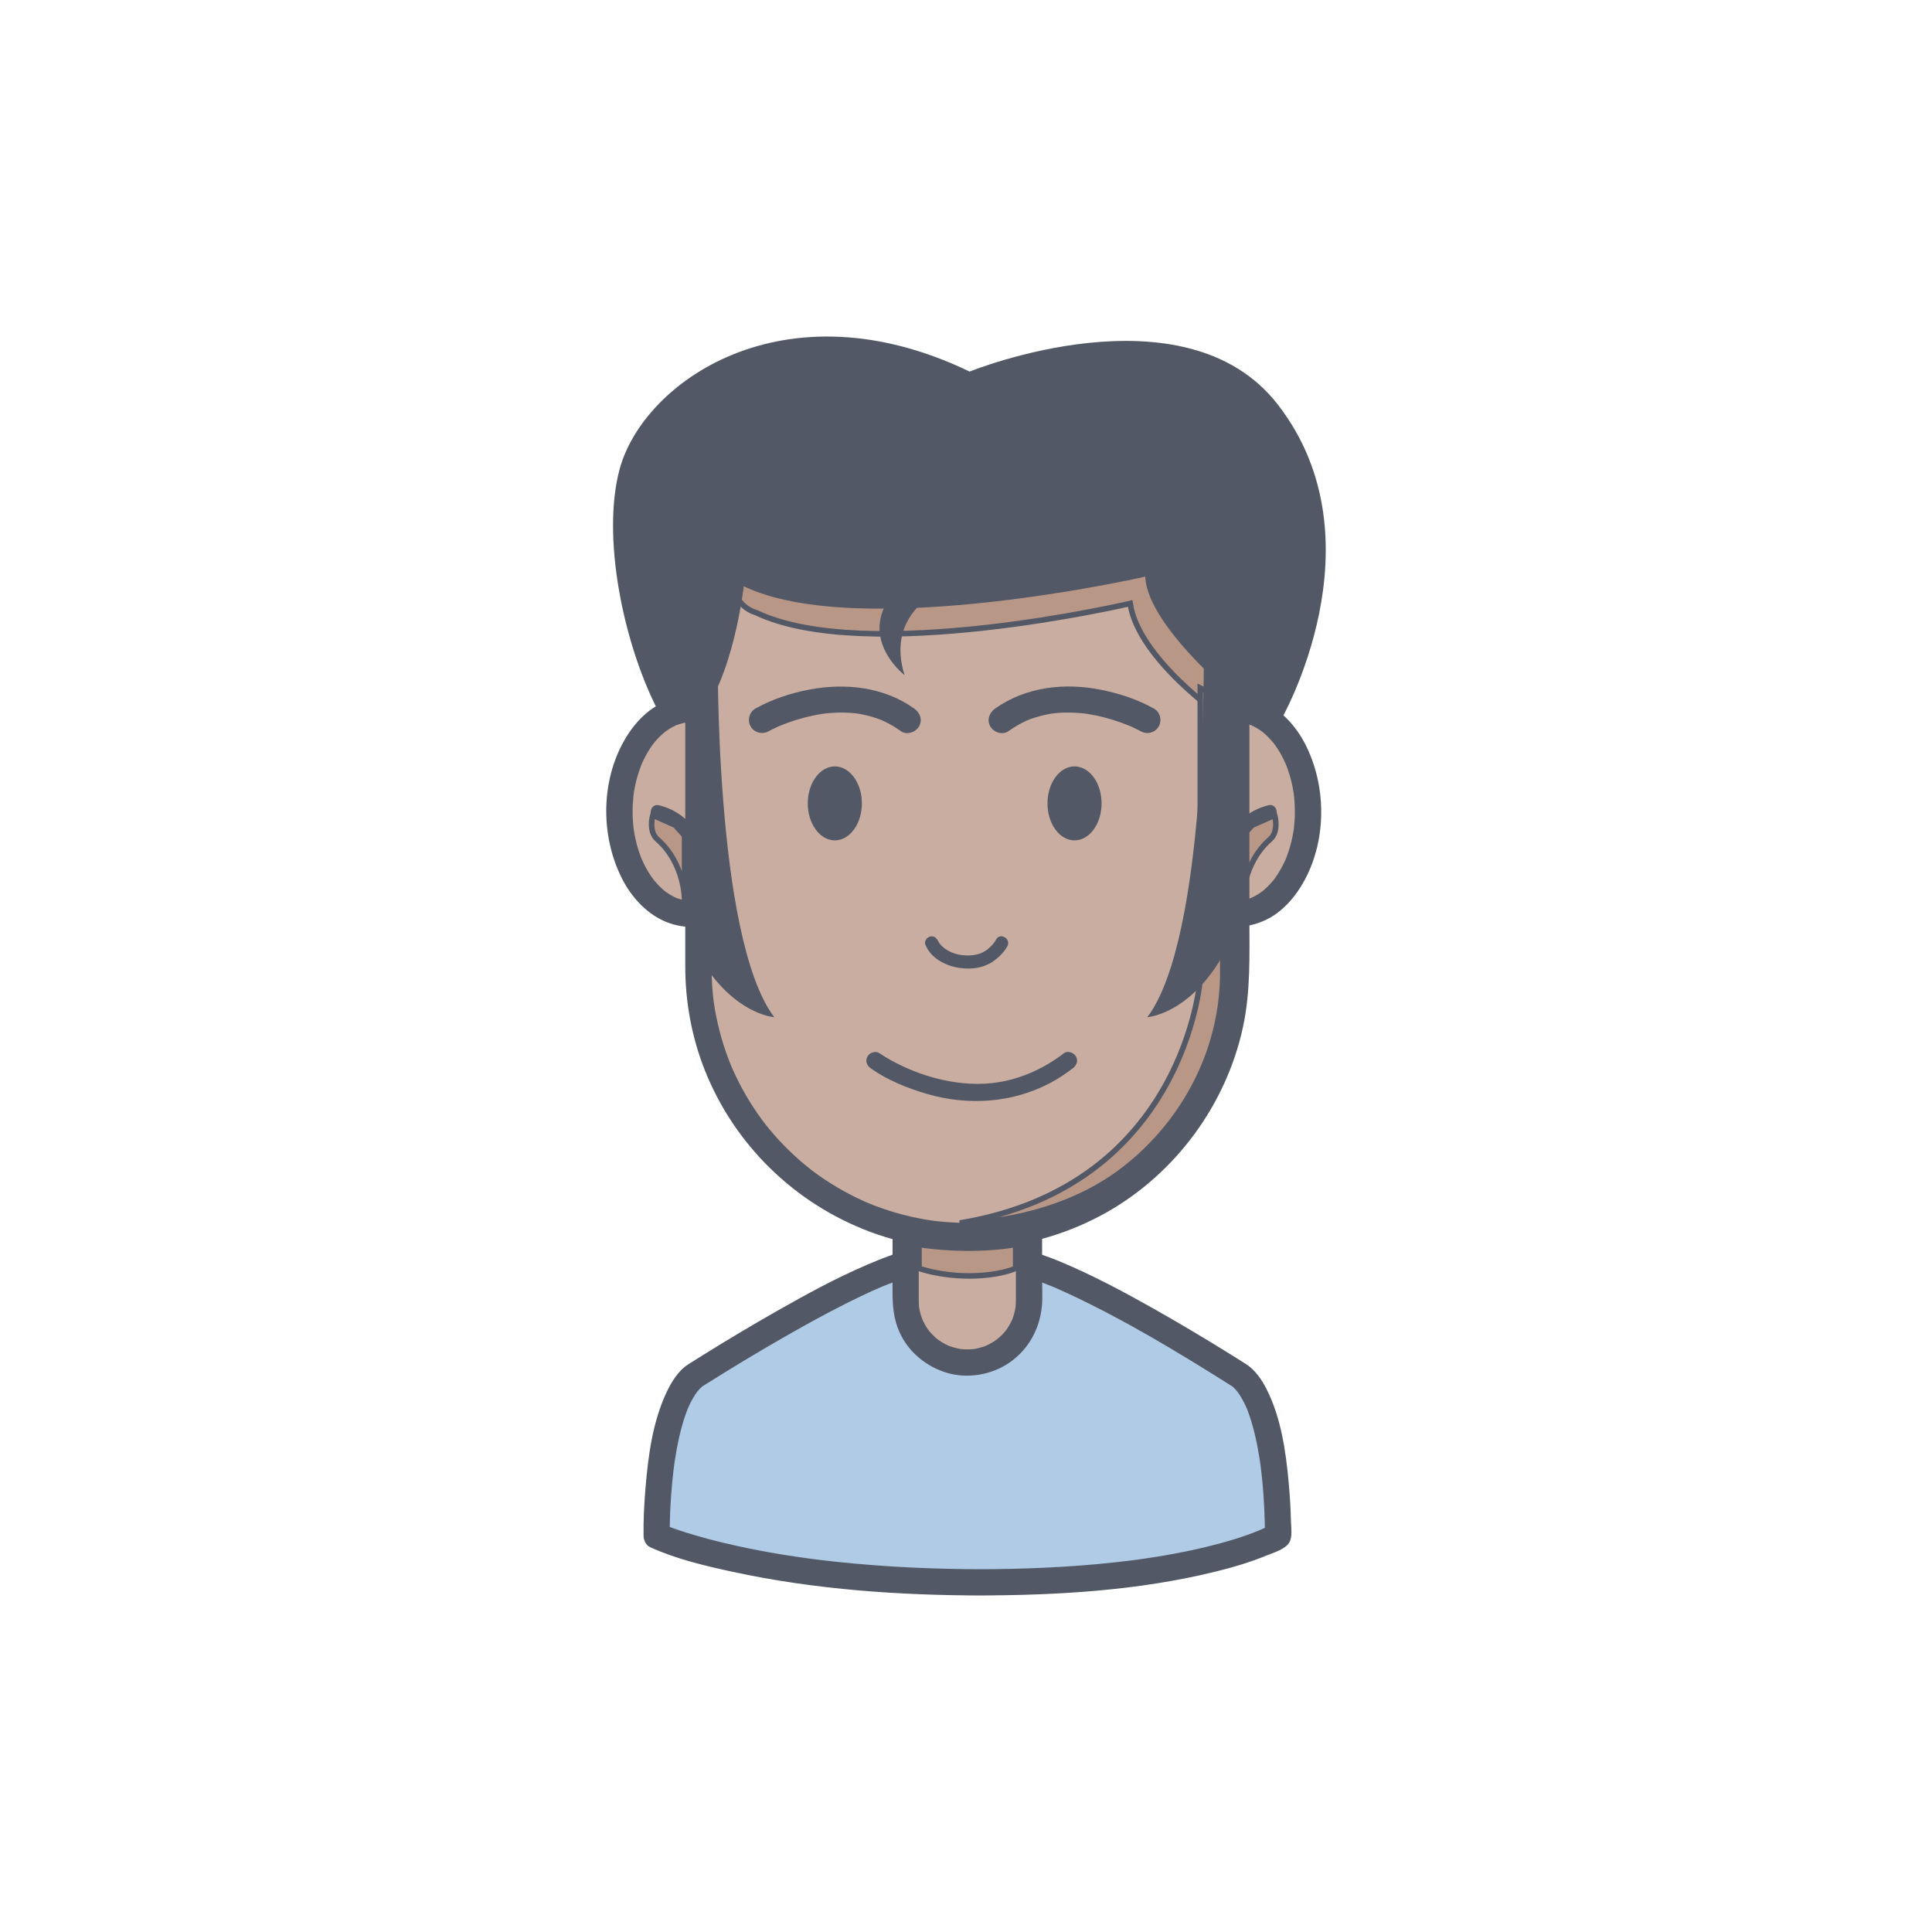 <?xml version="1.0" encoding="utf-8"?>
<!-- Generator: Adobe Illustrator 16.0.0, SVG Export Plug-In . SVG Version: 6.00 Build 0)  -->
<!DOCTYPE svg PUBLIC "-//W3C//DTD SVG 1.1//EN" "http://www.w3.org/Graphics/SVG/1.1/DTD/svg11.dtd">
<svg version="1.1" id="Layer_1" xmlns="http://www.w3.org/2000/svg" xmlns:xlink="http://www.w3.org/1999/xlink" x="0px" y="0px"
	 width="350px" height="350px" viewBox="0 0 350 350" enable-background="new 0 0 350 350" xml:space="preserve">
<g>
	<g>
		<ellipse fill="#C8ADA0" cx="223.893" cy="147.022" rx="13.057" ry="18.569"/>
		<g>
			<path fill="#525865" d="M208.46,147.022c0.036,7.417,3.021,16.362,10.237,19.734c3.385,1.58,7.002,1.512,10.39,0
				c3.23-1.441,5.733-4.425,7.354-7.491c3.928-7.441,3.828-17.037,0-24.486c-1.6-3.11-4.149-5.994-7.354-7.492
				c-3.384-1.58-7.002-1.511-10.39,0c-3.23,1.442-5.734,4.425-7.354,7.492C209.363,138.528,208.48,142.802,208.46,147.022
				c-0.015,3.063,4.735,3.063,4.751,0c0.018-3.785,0.832-7.422,2.65-10.602c0.209-0.367,0.438-0.723,0.672-1.074
				c0.115-0.173,0.236-0.34,0.358-0.508c0.398-0.552-0.294,0.359,0.125-0.166c0.532-0.666,1.131-1.278,1.771-1.841
				c0.145-0.125,0.292-0.244,0.44-0.363c-0.447,0.359,0.046-0.023,0.121-0.077c0.302-0.214,0.616-0.406,0.938-0.59
				c0.313-0.181,0.643-0.338,0.974-0.485c-0.56,0.249-0.004,0.014,0.1-0.025c0.225-0.081,0.455-0.148,0.684-0.213
				c0.343-0.098,0.693-0.166,1.046-0.224c-0.642,0.105-0.045,0.013,0.081,0.002c0.18-0.017,0.36-0.021,0.54-0.026
				c0.361-0.011,0.724,0.01,1.085,0.042c0.611,0.053-0.528-0.089,0.076,0.011c0.235,0.039,0.467,0.094,0.698,0.149
				c0.347,0.085,0.688,0.199,1.022,0.321c0.573,0.208-0.464-0.214,0.098,0.036c0.165,0.073,0.326,0.156,0.488,0.238
				c0.326,0.167,0.641,0.357,0.949,0.556c0.157,0.1,0.31,0.208,0.46,0.315c0.212,0.157,0.203,0.147-0.03-0.03
				c0.099,0.078,0.197,0.158,0.294,0.239c0.603,0.499,1.148,1.064,1.659,1.655c0.131,0.152,0.258,0.311,0.384,0.468
				c-0.334-0.419,0.082,0.122,0.12,0.175c0.286,0.397,0.549,0.812,0.801,1.23c0.452,0.749,0.836,1.536,1.186,2.337
				c-0.197-0.451,0.085,0.239,0.097,0.269c0.083,0.213,0.159,0.43,0.234,0.646c0.18,0.513,0.333,1.035,0.476,1.56
				c0.256,0.932,0.439,1.88,0.582,2.833c-0.068-0.458,0.037,0.35,0.038,0.353c0.026,0.249,0.048,0.5,0.067,0.75
				c0.049,0.592,0.069,1.187,0.078,1.781c0.014,1.018-0.043,2.035-0.146,3.048c-0.001,0.003-0.103,0.812-0.038,0.352
				c-0.035,0.243-0.075,0.484-0.117,0.726c-0.093,0.554-0.214,1.103-0.346,1.649c-0.219,0.904-0.503,1.792-0.829,2.664
				c-0.011,0.03-0.29,0.723-0.097,0.27c-0.087,0.204-0.181,0.406-0.272,0.608c-0.214,0.462-0.45,0.912-0.698,1.357
				c-0.207,0.37-0.433,0.73-0.664,1.086c-0.112,0.174-0.232,0.345-0.352,0.515c-0.037,0.053-0.449,0.599-0.12,0.175
				c-0.526,0.676-1.118,1.297-1.754,1.872c-0.142,0.128-0.288,0.251-0.435,0.372c-0.49,0.406,0.391-0.286-0.118,0.087
				c-0.298,0.22-0.612,0.418-0.931,0.607c-0.312,0.187-0.638,0.35-0.967,0.503c-0.555,0.259,0.473-0.183-0.098,0.036
				c-0.222,0.086-0.451,0.158-0.679,0.228c-0.341,0.103-0.691,0.178-1.042,0.243c-0.604,0.111,0.534-0.055-0.076,0.011
				c-0.181,0.02-0.361,0.028-0.54,0.037c-0.36,0.018-0.725,0.004-1.085-0.021c-0.123-0.008-0.729-0.092-0.081,0.002
				c-0.235-0.033-0.469-0.084-0.701-0.136c-0.348-0.078-0.69-0.186-1.028-0.302c-0.102-0.036-0.665-0.266-0.1-0.023
				c-0.167-0.071-0.329-0.15-0.492-0.229c-0.328-0.161-0.643-0.347-0.955-0.538c-0.158-0.098-0.311-0.203-0.464-0.308
				c-0.103-0.072-0.203-0.146-0.303-0.219c0.229,0.181,0.242,0.188,0.034,0.022c-0.607-0.488-1.158-1.043-1.675-1.625
				c-0.133-0.15-0.26-0.307-0.389-0.461c-0.427-0.521,0.279,0.381-0.125-0.166c-0.29-0.393-0.556-0.802-0.813-1.216
				c-0.496-0.804-0.918-1.652-1.293-2.518c0.195,0.45-0.086-0.239-0.098-0.27c-0.083-0.214-0.159-0.43-0.234-0.646
				c-0.181-0.513-0.333-1.035-0.478-1.56c-0.126-0.461-0.229-0.927-0.329-1.394c-0.049-0.237-0.092-0.476-0.135-0.715
				c-0.016-0.082-0.148-0.977-0.098-0.583c-0.143-1.089-0.198-2.187-0.203-3.283C213.195,143.959,208.445,143.958,208.46,147.022z"
				/>
		</g>
	</g>
	<g>
		<path fill="#B89787" d="M230.924,147.688c0,0,0.821,2.897-0.803,4.329c-5.12,4.513-4.958,11.11-4.958,11.11v-11.758l1.662-1.86
			L230.924,147.688z"/>
		<path fill="none" stroke="#525865" stroke-miterlimit="10" d="M230.924,147.688c0,0,0.821,2.897-0.803,4.329
			c-5.12,4.513-4.958,11.11-4.958,11.11v-11.758l1.662-1.86L230.924,147.688z"/>
	</g>
	<g>
		<path fill="#525865" d="M223.938,157.273c-0.13-1.482,0.072-2.494,0.531-3.896c0.885-2.694,3.158-4.514,5.969-5.21
			c1.485-0.367,0.855-2.658-0.633-2.29c-3.503,0.867-6.189,3.121-7.491,6.492c-0.58,1.502-0.892,3.289-0.751,4.904
			C221.694,158.787,224.071,158.8,223.938,157.273L223.938,157.273z"/>
	</g>
	<g>
		<path fill="#AFCBE6" d="M176.81,286.659c40.88,0,54.711-8.431,54.711-8.431s0.341-23.173-6.843-28.968
			c0,0-26.854-17.211-38.314-20.196h-9.419h-2.246h-10.582c-11.46,2.985-38.314,20.196-38.314,20.196
			c-7.183,5.795-6.842,28.968-6.842,28.968s18.474,8.431,59.354,8.431H176.81z"/>
		<g>
			<path fill="#525865" d="M176.81,289.033c14.507-0.007,29.31-0.844,43.445-4.331c3.126-0.771,6.233-1.688,9.214-2.914
				c1.21-0.497,3.368-1.108,4.102-2.36c0.597-1.017,0.326-2.742,0.299-3.858c-0.057-2.278-0.19-4.555-0.396-6.825
				c-0.527-5.785-1.377-11.861-4.027-17.104c-0.866-1.715-2.092-3.49-3.736-4.538c-1.006-0.64-2.017-1.271-3.029-1.899
				c-4.515-2.801-9.079-5.521-13.706-8.134c-5.439-3.072-10.969-6.019-16.733-8.44c-1.129-0.475-2.273-0.917-3.436-1.31
				c-0.87-0.293-1.78-0.63-2.706-0.63c-2.191,0-4.382,0-6.572,0c-3.19,0-6.38,0-9.57,0c-1.931,0-3.861,0-5.791,0
				c-1.031,0-2.178,0.516-3.139,0.854c-1.337,0.473-2.644,1.02-3.946,1.576c-5.647,2.415-11.063,5.387-16.398,8.416
				c-4.5,2.557-8.942,5.216-13.337,7.949c-0.894,0.556-1.785,1.115-2.672,1.682c-1.813,1.156-3.077,3.24-3.966,5.146
				c-2.491,5.345-3.281,11.414-3.77,17.233c-0.244,2.881-0.395,5.791-0.354,8.685c0.011,0.774,0.431,1.711,1.177,2.052
				c4.746,2.161,9.994,3.391,15.062,4.485c14.901,3.22,30.276,4.261,45.491,4.268c0-1.583,0-3.167,0-4.75c-0.502,0-1.004,0-1.505,0
				C173.747,284.283,173.747,289.033,176.81,289.033c0.501,0,1.003,0,1.505,0c3.062,0,3.062-4.749,0-4.75
				c-8.931-0.005-17.865-0.397-26.747-1.341c-0.885-0.095-1.769-0.195-2.652-0.301c-0.427-0.051-0.853-0.104-1.281-0.158
				c-0.21-0.025-0.421-0.054-0.631-0.08c-0.1-0.014-0.985-0.131-0.401-0.053c-1.625-0.219-3.246-0.461-4.865-0.725
				c-2.759-0.449-5.506-0.97-8.236-1.568c-3.525-0.774-7.029-1.683-10.454-2.826c-0.86-0.287-1.718-0.592-2.563-0.924
				c-0.299-0.117-1.183-0.491-0.102-0.033c-0.075-0.031-0.149-0.063-0.222-0.097c0.392,0.684,0.783,1.367,1.176,2.051
				c-0.047-3.269,0.146-6.556,0.453-9.808c0.063-0.666,0.134-1.331,0.213-1.995c0.04-0.339,0.082-0.679,0.127-1.019
				c-0.087,0.667-0.01,0.07,0.008-0.055c0.032-0.23,0.065-0.459,0.1-0.688c0.215-1.44,0.479-2.874,0.799-4.293
				c0.309-1.368,0.683-2.723,1.141-4.049c0.104-0.302,0.217-0.602,0.331-0.901c0.057-0.145,0.116-0.291,0.175-0.436
				c-0.256,0.629-0.052,0.125,0.003,0c0.258-0.586,0.547-1.156,0.865-1.71c0.14-0.242,0.289-0.478,0.441-0.712
				c0.104-0.158,0.673-0.911,0.18-0.279c0.337-0.432,0.715-0.828,1.125-1.189c0.356-0.312-0.566,0.391-0.19,0.15
				c0.126-0.082,0.254-0.162,0.379-0.242c1.231-0.779,2.468-1.549,3.707-2.313c4.732-2.917,9.519-5.748,14.377-8.452
				c2.766-1.539,5.56-3.031,8.393-4.442c1.322-0.659,2.656-1.296,4-1.906c0.602-0.272,1.207-0.537,1.813-0.796
				c-0.659,0.281,0.29-0.117,0.452-0.182c0.326-0.133,0.654-0.262,0.984-0.389c1.048-0.403,2.111-0.771,3.193-1.074
				c0.617-0.173-0.749-0.008,0.004-0.008c0.367,0,0.736,0,1.105,0c2.398,0,4.798,0,7.195,0c3.242,0,6.484,0,9.726,0
				c1.077,0,2.154,0,3.23,0c0.223,0,0.444,0,0.668,0c-0.494,0-0.614-0.092-0.14,0.041c0.282,0.078,0.564,0.164,0.845,0.254
				c1.139,0.359,2.254,0.785,3.359,1.234c0.145,0.059,0.289,0.118,0.435,0.178c0.515,0.214-0.499-0.212,0.021,0.009
				c0.301,0.128,0.602,0.259,0.9,0.391c0.676,0.298,1.349,0.605,2.018,0.919c9.811,4.586,19.176,10.221,28.338,15.979
				c0.384,0.241,0.768,0.483,1.151,0.728c0.068,0.043,0.136,0.087,0.205,0.13c-0.259-0.165-0.534-0.429-0.189-0.127
				c0.218,0.192,0.421,0.402,0.618,0.615c0.128,0.141,0.687,0.856,0.205,0.223c0.165,0.215,0.316,0.439,0.465,0.666
				c0.341,0.52,0.639,1.067,0.913,1.623c0.135,0.271,0.259,0.547,0.38,0.824c0.221,0.501-0.208-0.508,0,0.004
				c0.06,0.146,0.116,0.293,0.172,0.439c0.256,0.658,0.476,1.328,0.682,2.003c0.416,1.367,0.743,2.761,1.025,4.161
				c0.136,0.687,0.259,1.376,0.372,2.067c0.057,0.345,0.109,0.689,0.161,1.036c0.025,0.171,0.05,0.344,0.075,0.516
				c0.015,0.114,0.03,0.228,0.047,0.342c-0.047-0.345-0.052-0.384-0.017-0.117c0.334,2.572,0.539,5.163,0.662,7.755
				c0.077,1.629,0.131,3.265,0.107,4.896c0.393-0.684,0.785-1.367,1.176-2.051c-0.222,0.135-0.455,0.253-0.687,0.37
				c-0.294,0.146-0.592,0.287-0.891,0.422c-0.188,0.086-0.377,0.168-0.565,0.25c-0.519,0.224,0.38-0.158,0.195-0.082
				c-0.134,0.056-0.269,0.11-0.404,0.166c-3.072,1.246-6.278,2.165-9.498,2.945c-2.406,0.583-4.835,1.07-7.273,1.496
				c-1.449,0.254-2.903,0.479-4.359,0.688c-0.193,0.028-0.387,0.055-0.579,0.082c-0.093,0.013-0.752,0.103-0.154,0.021
				c-0.402,0.055-0.805,0.105-1.206,0.157c-0.908,0.114-1.815,0.22-2.724,0.32c-8.418,0.929-16.897,1.265-25.365,1.27
				C173.747,284.284,173.747,289.035,176.81,289.033z"/>
		</g>
	</g>
	<g>
		<path fill="#C8ADA0" d="M164.068,222.28v13.379c0,6.169,5.002,11.172,11.174,11.172l0,0c6.169,0,11.172-5.003,11.172-11.172
			V222.28H164.068z"/>
		<g>
			<path fill="#525865" d="M161.692,222.28c0,3.94,0,7.881,0,11.822c0,2.481,0.205,4.838,1.224,7.152
				c1.577,3.584,4.773,6.25,8.485,7.4c3.801,1.178,8.168,0.457,11.435-1.784c3.433-2.354,5.457-6.007,5.899-10.112
				c0.175-1.625,0.053-3.318,0.053-4.949c0-2.47,0-4.939,0-7.409c0-0.707,0-1.413,0-2.12c0-1.295-1.081-2.375-2.374-2.375
				c-7.381,0-14.761,0-22.14,0c-0.069,0-0.139,0-0.206,0c-3.063,0-3.063,4.75,0,4.75c7.38,0,14.759,0,22.139,0
				c0.068,0,0.138,0,0.207,0c-0.793-0.791-1.584-1.584-2.375-2.375c0,3.94,0,7.881,0,11.822c0,0.516,0,1.031,0,1.547
				c0,0.298-0.015,0.595-0.035,0.893c-0.004,0.065-0.098,0.779-0.018,0.234c-0.03,0.211-0.074,0.423-0.118,0.634
				c-0.087,0.416-0.208,0.824-0.342,1.229c-0.066,0.199-0.144,0.395-0.222,0.591c0.194-0.489-0.155,0.298-0.199,0.382
				c-0.188,0.371-0.408,0.726-0.637,1.073c-0.113,0.173-0.237,0.339-0.361,0.506c0.313-0.421-0.109,0.112-0.15,0.16
				c-0.271,0.313-0.567,0.603-0.869,0.884c-0.151,0.142-0.311,0.273-0.471,0.406c0.399-0.331-0.271,0.191-0.349,0.245
				c-0.345,0.235-0.708,0.441-1.074,0.638c-0.185,0.098-0.373,0.186-0.563,0.273c0.48-0.223-0.149,0.053-0.211,0.076
				c-0.398,0.148-0.807,0.264-1.22,0.365c-0.207,0.052-0.418,0.091-0.63,0.13c-0.279,0.045-0.284,0.048-0.012,0.011
				c-0.144,0.018-0.289,0.031-0.434,0.041c-0.443,0.041-0.885,0.041-1.329,0.026c-0.218-0.007-0.438-0.026-0.657-0.046
				c-0.715-0.062,0.474,0.086-0.228-0.032c-0.423-0.069-0.837-0.177-1.248-0.296c-0.203-0.059-0.402-0.129-0.602-0.199
				c-0.132-0.047-0.263-0.098-0.394-0.15c0.245,0.104,0.242,0.099-0.008-0.014c-0.378-0.175-0.741-0.382-1.098-0.598
				c-0.178-0.107-0.348-0.226-0.521-0.343c-0.052-0.036-0.589-0.456-0.179-0.128c-0.323-0.258-0.625-0.543-0.917-0.836
				c-0.146-0.146-0.284-0.3-0.421-0.454c-0.092-0.103-0.181-0.21-0.268-0.315c0.156,0.21,0.152,0.207-0.008-0.012
				c-0.249-0.334-0.467-0.688-0.675-1.045c-0.104-0.182-0.2-0.367-0.295-0.553c-0.029-0.056-0.31-0.688-0.104-0.196
				c-0.164-0.39-0.292-0.793-0.408-1.2c-0.062-0.204-0.108-0.412-0.155-0.62c-0.021-0.095-0.162-0.976-0.093-0.433
				c-0.089-0.707-0.077-1.418-0.077-2.127c0-4.14,0-8.278,0-12.418c0-0.051,0-0.102,0-0.152
				C166.443,219.217,161.692,219.217,161.692,222.28z"/>
		</g>
	</g>
	<path fill="#525865" d="M231.522,73.333c19.146,24.785,0.538,57.086,0.538,57.086l-113.005-1.966
		c-6.203-12.217-10.057-31.256-6.828-43.377c4.238-15.913,29.844-33.953,63.43-17.761C175.657,67.315,214.62,51.451,231.522,73.333z
		"/>
	<g>
		<ellipse fill="#C8ADA0" cx="125.284" cy="147.022" rx="13.057" ry="18.569"/>
		<g>
			<path fill="#525865" d="M135.965,147.022c-0.019,3.785-0.832,7.421-2.65,10.601c-0.21,0.366-0.438,0.723-0.673,1.074
				c-0.115,0.172-0.236,0.34-0.356,0.508c-0.398,0.551,0.295-0.359-0.126,0.166c-0.533,0.666-1.131,1.277-1.771,1.84
				c-0.145,0.127-0.293,0.246-0.439,0.364c0.447-0.359-0.047,0.023-0.123,0.078c-0.301,0.213-0.616,0.405-0.938,0.589
				c-0.314,0.181-0.641,0.338-0.973,0.486c0.56-0.25,0.003-0.015-0.101,0.023c-0.225,0.081-0.452,0.148-0.682,0.214
				c-0.344,0.098-0.695,0.166-1.048,0.224c0.643-0.105,0.044-0.012-0.081-0.002c-0.18,0.017-0.359,0.021-0.54,0.026
				c-0.362,0.011-0.724-0.01-1.082-0.042c-0.613-0.053,0.526,0.089-0.079-0.011c-0.233-0.039-0.466-0.094-0.697-0.15
				c-0.348-0.084-0.688-0.198-1.022-0.32c-0.575-0.209,0.463,0.214-0.098-0.036c-0.166-0.074-0.327-0.155-0.488-0.238
				c-0.327-0.166-0.641-0.357-0.949-0.556c-0.156-0.101-0.309-0.207-0.461-0.316c-0.212-0.157-0.201-0.146,0.03,0.031
				c-0.1-0.078-0.197-0.158-0.295-0.239c-0.601-0.5-1.146-1.063-1.656-1.656c-0.134-0.151-0.259-0.31-0.385-0.467
				c0.335,0.418-0.083-0.122-0.12-0.175c-0.287-0.397-0.548-0.812-0.801-1.23c-0.451-0.748-0.837-1.535-1.185-2.336
				c0.195,0.45-0.087-0.239-0.098-0.27c-0.083-0.214-0.159-0.43-0.234-0.646c-0.181-0.513-0.335-1.035-0.478-1.56
				c-0.254-0.931-0.437-1.88-0.58-2.834c0.069,0.459-0.038-0.349-0.038-0.352c-0.028-0.25-0.049-0.499-0.068-0.749
				c-0.049-0.593-0.069-1.188-0.077-1.782c-0.015-1.018,0.043-2.035,0.146-3.048c0-0.003,0.103-0.812,0.038-0.353
				c0.033-0.241,0.074-0.483,0.116-0.726c0.095-0.553,0.214-1.102,0.347-1.648c0.219-0.904,0.502-1.792,0.829-2.664
				c0.01-0.029,0.289-0.723,0.098-0.269c0.087-0.205,0.179-0.407,0.272-0.609c0.213-0.463,0.45-0.913,0.696-1.357
				c0.206-0.371,0.432-0.73,0.663-1.086c0.114-0.174,0.233-0.345,0.354-0.515c0.037-0.053,0.45-0.598,0.12-0.175
				c0.526-0.676,1.118-1.298,1.753-1.872c0.142-0.128,0.288-0.25,0.436-0.372c0.49-0.406-0.392,0.285,0.117-0.088
				c0.299-0.219,0.613-0.417,0.93-0.605c0.313-0.188,0.64-0.351,0.969-0.504c0.557-0.26-0.473,0.183,0.098-0.036
				c0.223-0.086,0.449-0.157,0.678-0.227c0.343-0.104,0.691-0.179,1.042-0.244c0.604-0.111-0.534,0.054,0.079-0.011
				c0.179-0.02,0.357-0.028,0.537-0.037c0.363-0.018,0.726-0.003,1.085,0.021c0.123,0.008,0.729,0.093,0.081-0.002
				c0.236,0.034,0.468,0.084,0.701,0.136c0.349,0.078,0.69,0.186,1.028,0.301c0.102,0.036,0.666,0.266,0.101,0.025
				c0.166,0.07,0.327,0.149,0.49,0.229c0.329,0.16,0.646,0.346,0.957,0.538c0.157,0.098,0.311,0.202,0.463,0.308
				c0.103,0.07,0.204,0.144,0.305,0.219c-0.232-0.182-0.244-0.189-0.035-0.023c0.607,0.488,1.158,1.043,1.674,1.625
				c0.135,0.15,0.262,0.306,0.39,0.461c0.427,0.521-0.278-0.381,0.126,0.166c0.289,0.393,0.555,0.802,0.812,1.216
				c0.497,0.804,0.917,1.652,1.295,2.519c-0.197-0.451,0.085,0.239,0.098,0.269c0.081,0.213,0.157,0.43,0.233,0.646
				c0.18,0.513,0.333,1.035,0.477,1.56c0.125,0.461,0.23,0.927,0.328,1.394c0.051,0.237,0.094,0.476,0.137,0.714
				c0.015,0.083,0.148,0.978,0.097,0.585C135.903,144.827,135.959,145.925,135.965,147.022c0.015,3.063,4.765,3.063,4.75,0
				c-0.035-7.418-3.021-16.364-10.237-19.735c-3.384-1.58-7.001-1.511-10.388,0c-3.232,1.442-5.735,4.425-7.354,7.492
				c-3.93,7.44-3.828,17.036,0,24.486c1.598,3.11,4.148,5.994,7.354,7.491c3.383,1.58,7,1.512,10.388,0
				c3.231-1.441,5.735-4.425,7.354-7.491c1.979-3.75,2.863-8.024,2.883-12.243C140.73,143.958,135.98,143.959,135.965,147.022z"/>
		</g>
	</g>
	<g>
		<path fill="#C8ADA0" d="M126.516,99.824v75.362c0,26.91,21.815,48.724,48.725,48.724l0,0c26.91,0,48.723-21.813,48.723-48.724
			V99.824H126.516z"/>
		<g>
			<path fill="#525865" d="M124.142,99.824c0,4.81,0,9.618,0,14.428c0,10.009,0,20.019,0,30.028c0,8.585,0,17.171,0,25.756
				c0,1.688,0,3.377,0,5.064c0,6.363,1.161,12.736,3.494,18.66c5.355,13.599,16.341,24.297,30.015,29.408
				c13.915,5.199,29.879,3.76,42.778-3.513c12.544-7.074,21.719-19.554,24.753-33.624c1.398-6.48,1.158-13.059,1.158-19.638
				c0-9.365,0-18.732,0-28.098c0-9.531,0-19.063,0-28.594c0-3.293,0-6.586,0-9.879c0-1.294-1.08-2.375-2.376-2.375
				c-3.906,0-7.813,0-11.72,0c-9.085,0-18.17,0-27.256,0c-10.308,0-20.619,0-30.929,0c-7.582,0-15.165,0-22.749,0
				c-1.597,0-3.195,0-4.794,0c-3.063,0-3.063,4.751,0,4.751c3.907,0,7.814,0,11.721,0c9.086,0,18.17,0,27.255,0
				c10.311,0,20.62,0,30.929,0c7.584,0,15.167,0,22.749,0c1.598,0,3.197,0,4.794,0c-0.791-0.792-1.583-1.584-2.375-2.376
				c0,4.81,0,9.618,0,14.428c0,10.009,0,20.019,0,30.028c0,8.585,0,17.171,0,25.756c0,1.688,0,3.377,0,5.064
				c0,0.844-0.02,1.688-0.061,2.531c-0.041,0.879-0.111,1.757-0.201,2.631c-0.043,0.435-0.097,0.869-0.151,1.303
				c0.069-0.547-0.027,0.166-0.035,0.229c-0.043,0.287-0.09,0.571-0.137,0.857c-0.577,3.507-1.565,6.941-2.897,10.237
				c-0.021,0.055-0.292,0.7-0.083,0.209c-0.083,0.194-0.168,0.386-0.253,0.579c-0.168,0.383-0.345,0.766-0.523,1.145
				c-0.387,0.822-0.802,1.627-1.233,2.426c-0.826,1.526-1.745,3.004-2.729,4.434c-0.235,0.342-0.478,0.68-0.722,1.016
				c-0.123,0.168-0.247,0.334-0.372,0.5c-0.034,0.047-0.454,0.596-0.132,0.18c-0.551,0.711-1.124,1.404-1.713,2.084
				c-1.131,1.305-2.338,2.543-3.6,3.723c-0.605,0.566-1.229,1.113-1.863,1.647c-0.317,0.269-0.641,0.529-0.964,0.789
				c-0.161,0.13-0.325,0.257-0.489,0.385c0.412-0.32-0.273,0.204-0.345,0.257c-1.39,1.037-2.841,1.992-4.332,2.876
				c-1.5,0.889-3.052,1.687-4.639,2.409c-0.191,0.086-0.384,0.172-0.575,0.256c-0.056,0.023-0.697,0.296-0.208,0.09
				c-0.388,0.164-0.78,0.32-1.172,0.472c-0.856,0.333-1.721,0.635-2.593,0.918c-1.693,0.55-3.421,0.993-5.164,1.354
				c-0.848,0.174-1.699,0.32-2.555,0.449c-0.062,0.01-0.775,0.109-0.229,0.036c-0.217,0.028-0.434,0.054-0.65,0.08
				c-0.507,0.062-1.016,0.11-1.524,0.154c-1.842,0.162-3.693,0.207-5.541,0.161c-0.885-0.021-1.768-0.073-2.647-0.143
				c-0.437-0.034-0.874-0.077-1.31-0.123c-0.218-0.023-0.435-0.05-0.652-0.076c-0.144-0.017-0.286-0.035-0.431-0.054
				c0.271,0.036,0.267,0.035-0.017-0.005c-3.528-0.5-6.994-1.414-10.327-2.678c-0.395-0.148-0.786-0.305-1.176-0.465
				c-0.647-0.266,0.433,0.188-0.208-0.088c-0.193-0.083-0.387-0.168-0.577-0.255c-0.829-0.368-1.647-0.767-2.455-1.183
				c-1.546-0.794-3.043-1.681-4.496-2.636c-0.694-0.458-1.374-0.937-2.045-1.428c-0.167-0.123-0.333-0.247-0.498-0.373
				c-0.551-0.415,0.366,0.288-0.178-0.136c-0.382-0.297-0.757-0.604-1.13-0.913c-1.329-1.103-2.594-2.283-3.799-3.521
				c-1.206-1.236-2.34-2.545-3.407-3.903c-0.427-0.542,0.28,0.372-0.135-0.177c-0.127-0.165-0.25-0.332-0.374-0.498
				c-0.247-0.335-0.489-0.674-0.726-1.014c-0.519-0.738-1.011-1.494-1.486-2.26c-0.921-1.479-1.75-3.012-2.506-4.58
				c-0.183-0.378-0.357-0.76-0.529-1.143c-0.086-0.191-0.171-0.385-0.254-0.576c-0.278-0.642,0.18,0.438-0.087-0.208
				c-0.351-0.847-0.671-1.704-0.972-2.566c-0.586-1.677-1.067-3.389-1.464-5.119c-0.193-0.84-0.358-1.686-0.506-2.534
				c-0.075-0.428-0.14-0.855-0.203-1.285c-0.104-0.715,0.06,0.486-0.032-0.23c-0.037-0.289-0.069-0.578-0.101-0.868
				c-0.283-2.554-0.286-5.11-0.286-7.675c0-3.032,0-6.066,0-9.099c0-9.736,0-19.471,0-29.207c0-9.105,0-18.212,0-27.318
				c0-2.452,0-4.904,0-7.357C128.891,96.762,124.142,96.762,124.142,99.824z"/>
		</g>
	</g>
	<g>
		<path fill="#B89787" d="M118.252,147.688c0,0-0.821,2.897,0.803,4.329c5.119,4.513,4.957,11.11,4.957,11.11v-11.758l-1.662-1.86
			L118.252,147.688z"/>
		<path fill="none" stroke="#525865" stroke-miterlimit="10" d="M118.252,147.688c0,0-0.821,2.897,0.803,4.329
			c5.119,4.513,4.957,11.11,4.957,11.11v-11.758l-1.662-1.86L118.252,147.688z"/>
	</g>
	<g>
		<path fill="#525865" d="M127.615,157.273c0.142-1.626-0.189-3.388-0.753-4.904c-1.252-3.374-4.023-5.634-7.491-6.492
			c-1.486-0.368-2.118,1.923-0.631,2.29c2.836,0.702,5.045,2.517,5.967,5.21c0.477,1.39,0.661,2.424,0.532,3.896
			C125.104,158.8,127.481,158.787,127.615,157.273L127.615,157.273z"/>
	</g>
	<g>
		<path fill="#B89787" d="M221.521,129.948c0,0-15.323-10.562-16.783-20.622c0,0-47.754,11.201-67.791,1.646
			c0,0-4.42-1.095-4.117-6.332c0.755-13.118,88.228-4.185,88.228-4.185S221.521,110.337,221.521,129.948z"/>
		<path fill="none" stroke="#525865" stroke-miterlimit="10" d="M221.521,129.948c0,0-15.323-10.562-16.783-20.622
			c0,0-47.754,11.201-67.791,1.646c0,0-4.42-1.095-4.117-6.332c0.755-13.118,88.228-4.185,88.228-4.185
			S221.521,110.337,221.521,129.948z"/>
	</g>
	<path fill="#525865" d="M226.213,128.453c0,0-18.355-14.509-18.742-23.986c0,0-51.838,11.801-72.73,1.741
		c0,0-1.934,17.021-8.296,23.985c0,0-7.524-18.763,0-30.369c7.522-11.605,97.446-5.222,97.446-5.222
		S231.802,115.492,226.213,128.453z"/>
	<g>
		<path fill="#525865" d="M139.243,132.471c0.193-0.109,0.391-0.209,0.589-0.309c0.247-0.124,0.496-0.241,0.745-0.358
			c0.158-0.073,0.316-0.144,0.476-0.215c0.167-0.074,0.841-0.357,0.085-0.041c1.966-0.824,4.01-1.461,6.093-1.91
			c0.583-0.126,1.171-0.229,1.761-0.321c0.134-0.021,0.27-0.04,0.402-0.059c-0.578,0.082,0.111-0.008,0.191-0.017
			c0.35-0.039,0.699-0.068,1.05-0.095c1.46-0.107,2.928-0.077,4.382,0.078c0.285,0.035,0.299,0.035,0.043,0.001
			c0.227,0.031,0.451,0.069,0.677,0.108c0.38,0.064,0.757,0.146,1.132,0.231c0.769,0.175,1.523,0.408,2.266,0.674
			c0.151,0.055,0.301,0.112,0.451,0.171c0.736,0.284-0.395-0.183,0.332,0.142c0.381,0.168,0.751,0.356,1.117,0.55
			c0.764,0.401,1.492,0.87,2.195,1.369c1.059,0.75,2.639,0.19,3.25-0.853c0.698-1.191,0.201-2.502-0.854-3.25
			c-5.585-3.962-12.497-4.678-19.083-3.428c-3.315,0.629-6.743,1.766-9.696,3.428c-1.127,0.635-1.498,2.146-0.853,3.25
			C136.655,132.747,138.116,133.105,139.243,132.471L139.243,132.471z"/>
	</g>
	<g>
		<path fill="#525865" d="M209.05,128.368c-2.904-1.636-6.247-2.73-9.503-3.39c-6.616-1.343-13.662-0.593-19.276,3.39
			c-1.054,0.748-1.55,2.059-0.853,3.25c0.611,1.043,2.192,1.603,3.25,0.853c0.636-0.451,1.292-0.867,1.973-1.249
			c0.364-0.204,0.738-0.388,1.115-0.567c0.148-0.069,0.298-0.138,0.449-0.203c-0.392,0.174,0.339-0.131,0.333-0.128
			c0.737-0.285,1.498-0.51,2.264-0.703c0.375-0.096,0.755-0.173,1.133-0.245c0.151-0.028,0.301-0.055,0.451-0.08
			c0.045-0.008,0.791-0.109,0.271-0.044c1.385-0.177,2.787-0.199,4.182-0.13c0.354,0.018,0.705,0.046,1.058,0.078
			c0.14,0.013,0.278,0.026,0.416,0.042c0.08,0.008,0.771,0.095,0.191,0.017c0.662,0.089,1.319,0.208,1.974,0.34
			c2.109,0.429,4.176,1.083,6.166,1.901c0.23,0.096,0.156,0.064-0.224-0.095c0.108,0.046,0.216,0.093,0.323,0.139
			c0.163,0.072,0.326,0.146,0.486,0.22c0.262,0.118,0.519,0.242,0.774,0.369c0.219,0.107,0.438,0.219,0.65,0.339
			c1.129,0.635,2.588,0.276,3.25-0.853C210.549,130.515,210.178,129.003,209.05,128.368L209.05,128.368z"/>
	</g>
	<ellipse fill="#525865" cx="151.237" cy="145.541" rx="4.9" ry="6.698"/>
	<ellipse fill="#525865" cx="194.661" cy="145.541" rx="4.899" ry="6.698"/>
	<g>
		<path fill="#525865" d="M167.64,171.13c0.988,2.484,3.695,3.867,6.213,4.219c2.24,0.313,4.445,0.017,6.296-1.354
			c0.921-0.683,1.796-1.563,2.345-2.581c0.729-1.348-1.322-2.548-2.051-1.199c-0.368,0.683-0.703,1.027-1.353,1.605
			c-1.323,1.178-2.985,1.386-4.689,1.224c-1.36-0.129-2.757-0.703-3.689-1.58c-0.161-0.151-0.31-0.316-0.45-0.484
			c-0.211-0.25,0.135,0.188-0.041-0.056c-0.06-0.082-0.115-0.169-0.172-0.256c-0.092-0.147-0.348-0.746-0.118-0.169
			c-0.239-0.602-0.786-1.016-1.461-0.829C167.897,169.826,167.401,170.527,167.64,171.13L167.64,171.13z"/>
	</g>
	<g>
		<path fill="#525865" d="M157.734,193.535c3.032,2.142,6.69,3.624,10.229,4.648c7.471,2.162,15.439,1.645,22.352-2.024
			c1.417-0.752,2.755-1.65,4.028-2.624c0.684-0.523,1.045-1.352,0.568-2.165c-0.396-0.676-1.479-1.096-2.168-0.568
			c-3.456,2.645-7.342,4.467-11.639,5.217c-3.4,0.592-6.93,0.357-10.262-0.371c-2.784-0.608-5.38-1.555-7.727-2.693
			c-1.269-0.615-2.519-1.295-3.688-2.088c-0.033-0.021-0.064-0.043-0.097-0.064c-0.706-0.5-1.759-0.129-2.166,0.568
			C156.702,192.161,157.031,193.038,157.734,193.535L157.734,193.535z"/>
	</g>
	<g>
		<path fill="#B89787" d="M166.487,225.452c0,0,8.754,1.494,17.509,0v4.32c0,0-2.905,1.375-8.437,1.375
			c-5.391,0-9.072-1.375-9.072-1.375V225.452z"/>
		<path fill="none" stroke="#525865" stroke-miterlimit="10" d="M166.487,225.452c0,0,8.754,1.494,17.509,0v4.32
			c0,0-2.905,1.375-8.437,1.375c-5.391,0-9.072-1.375-9.072-1.375V225.452z"/>
	</g>
	<g>
		<path fill="#B89787" d="M217.441,124.646v52.574c0,0-2.586,37.583-43.56,44.339c0,0,12.486,0.381,24.617-6.324
			c10.906-6.027,22.507-19.592,23.023-38.015v-50.513L217.441,124.646z"/>
		<path fill="none" stroke="#525865" stroke-miterlimit="10" d="M217.441,124.646v52.574c0,0-2.586,37.583-43.56,44.339
			c0,0,12.486,0.381,24.617-6.324c10.906-6.027,22.507-19.592,23.023-38.015v-50.513L217.441,124.646z"/>
	</g>
	<path fill="#525865" d="M168.785,108.013c0,0-8.096,4.081-4.921,14.284c0,0-7.256-5.555-3.401-12.811L168.785,108.013z"/>
	<path fill="#525865" d="M218.076,117.53c0,0,0.691,52.254-10.225,66.742c0,0,8.61-0.554,14.88-13.459v-52.096L218.076,117.53z"/>
	<path fill="#525865" d="M130.031,117.53c0,0-0.692,52.254,10.225,66.742c0,0-8.61-0.554-14.881-13.459v-52.096L130.031,117.53z"/>
</g>
</svg>
